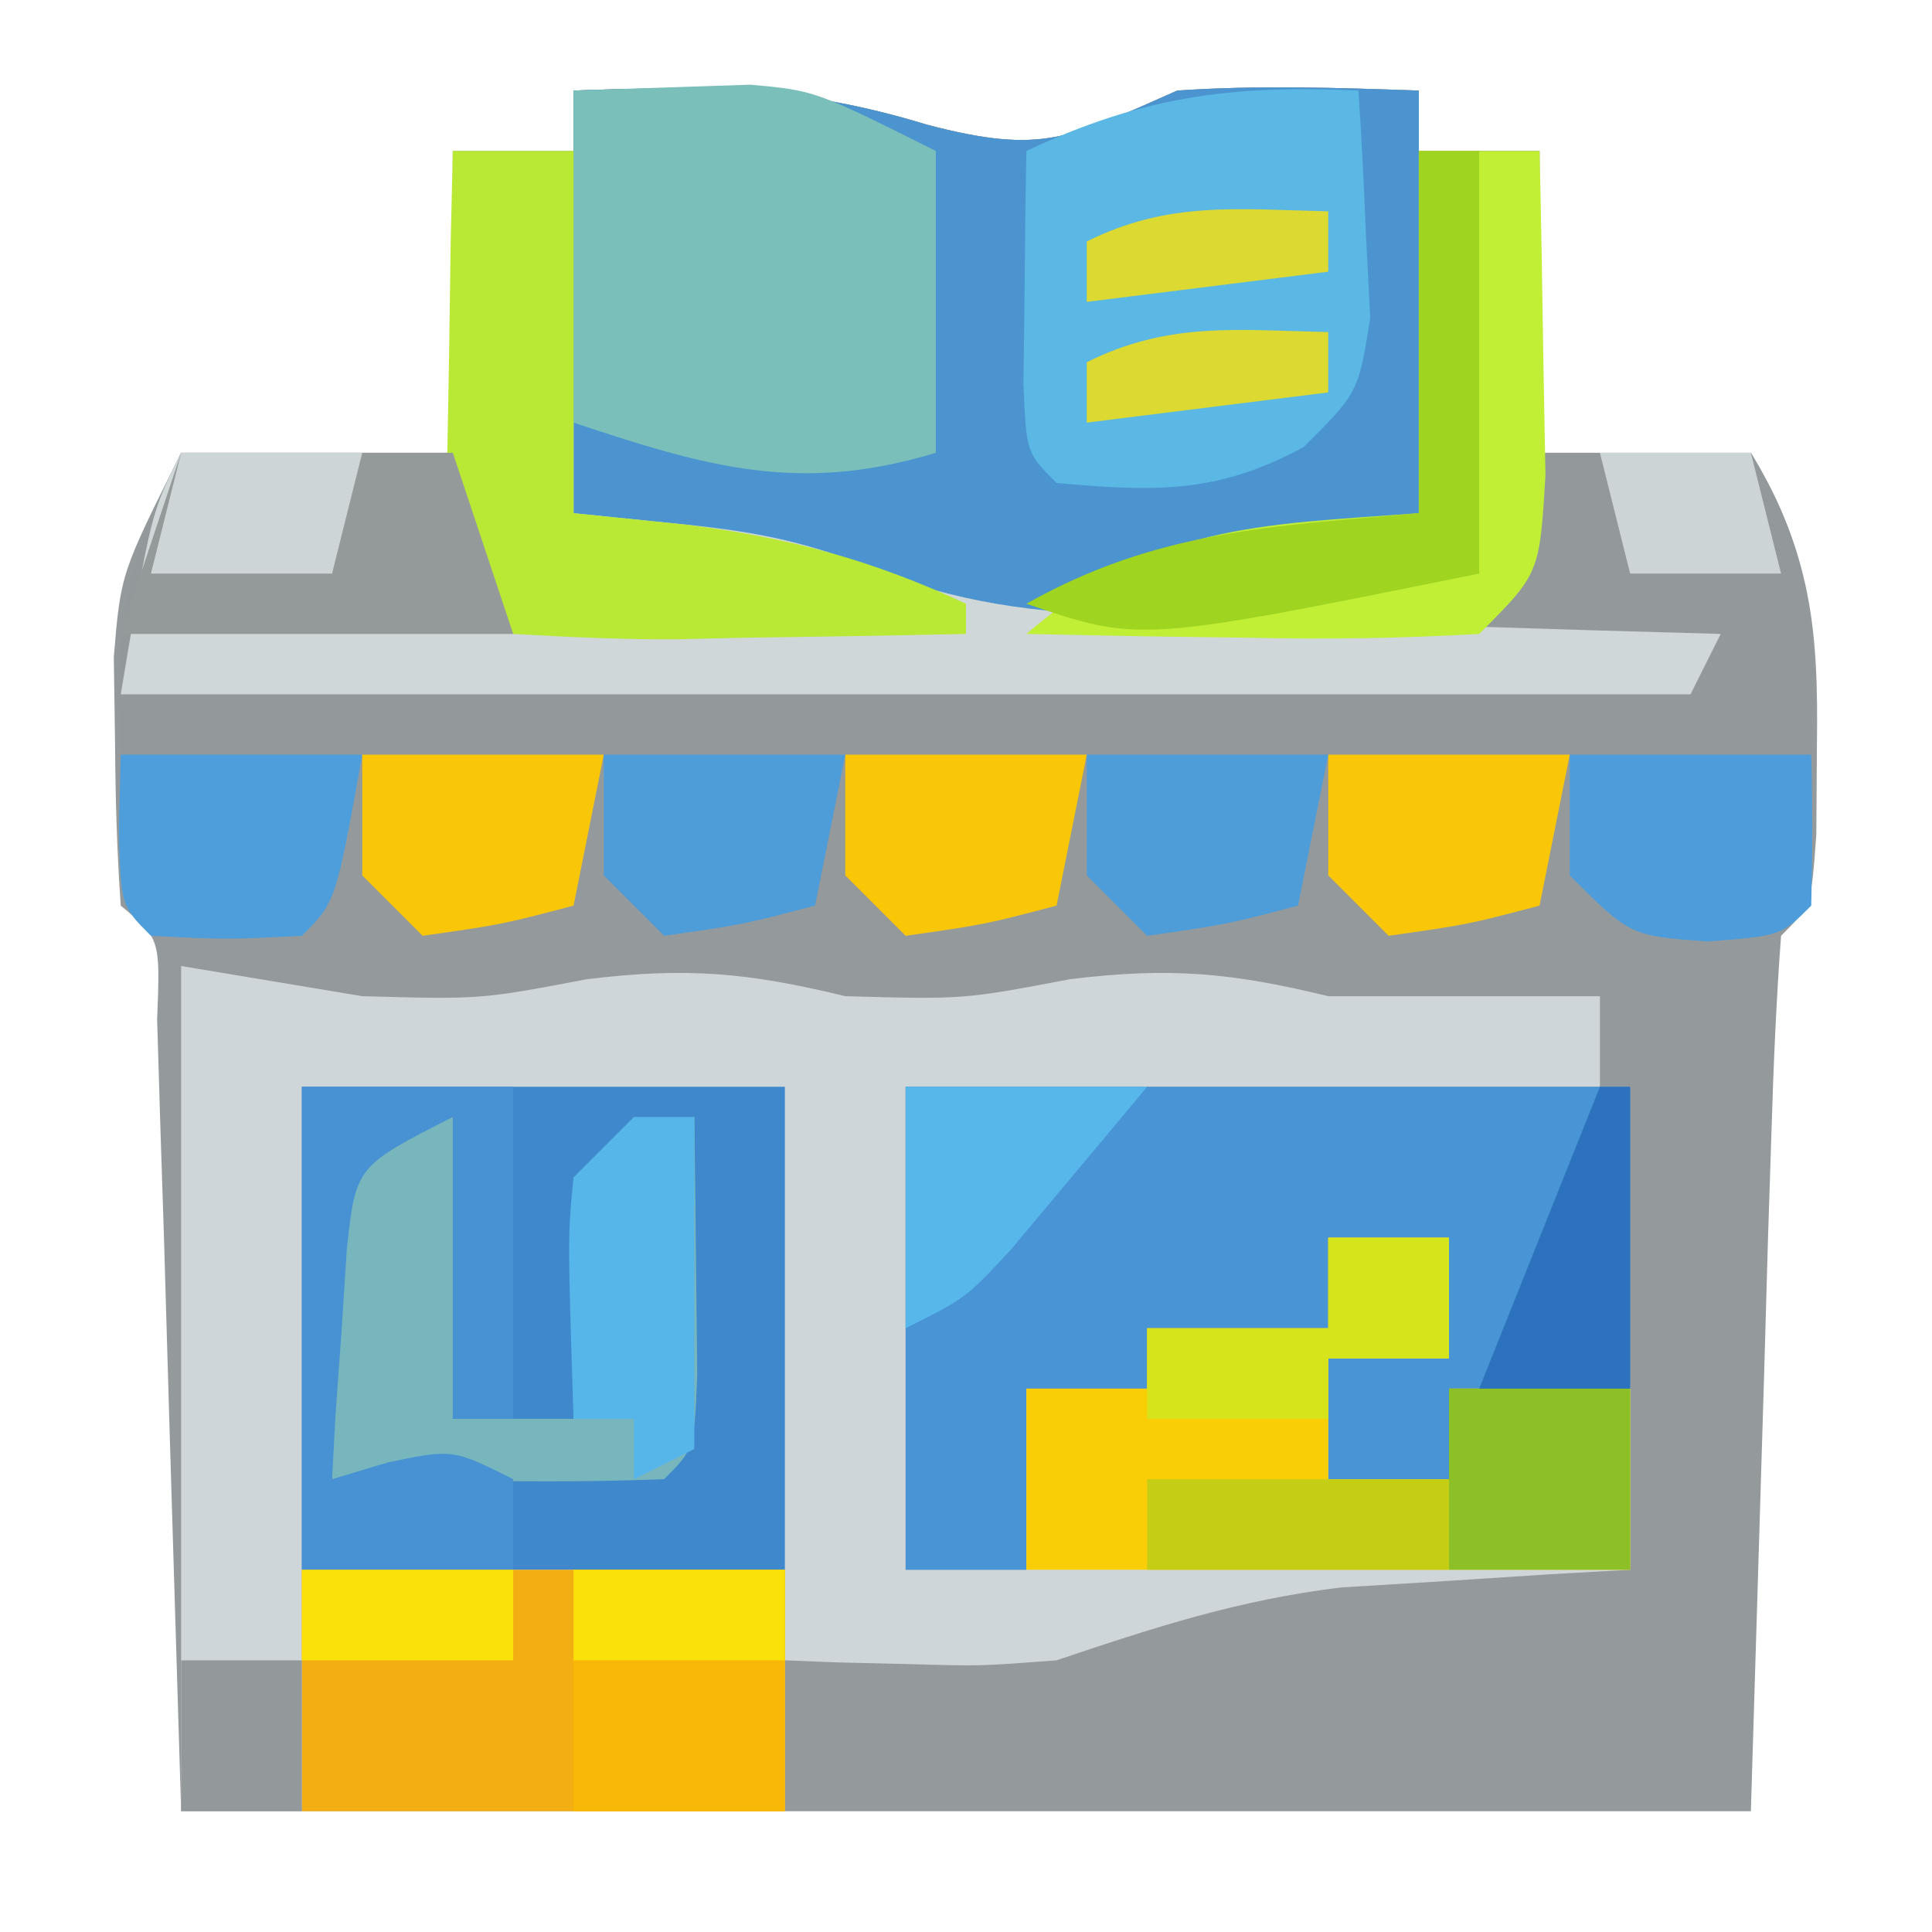 <?xml version="1.0" encoding="UTF-8"?>
<svg version="1.1" xmlns="http://www.w3.org/2000/svg" width="64" height="64">
<path d="M0 0 C4.362 -0.153 7.483 -0.158 11.688 1.125 C15.573 2.151 16.44 1.563 20 0 C22.692 -0.182 25.297 -0.092 28 0 C28 0.66 28 1.32 28 2 C29.32 2 30.64 2 32 2 C32 5.3 32 8.6 32 12 C34.31 12 36.62 12 39 12 C40.996 15.322 41.244 17.841 41.188 21.688 C41.181 22.661 41.175 23.634 41.168 24.637 C41 27 41 27 40 28 C39.841 30.144 39.749 32.293 39.684 34.441 C39.645 35.616 39.607 36.792 39.568 38.002 C39.525 39.507 39.482 41.012 39.438 42.562 C39.293 47.327 39.149 52.091 39 57 C21.84 57 4.68 57 -13 57 C-13.438 42.562 -13.438 42.562 -13.568 38.002 C-13.606 36.827 -13.644 35.652 -13.684 34.441 C-13.72 33.232 -13.757 32.022 -13.795 30.776 C-13.689 28.093 -13.689 28.093 -15 27 C-15.126 25.233 -15.176 23.459 -15.188 21.688 C-15.202 20.722 -15.216 19.756 -15.23 18.762 C-15 16 -15 16 -13 12 C-10.03 12 -7.06 12 -4 12 C-4 8.7 -4 5.4 -4 2 C-2.68 2 -1.36 2 0 2 C0 1.34 0 0.68 0 0 Z " fill="#949A9B" transform="translate(19,3)"/>
<path d="M0 0 C4.362 -0.153 7.483 -0.158 11.688 1.125 C15.573 2.151 16.44 1.563 20 0 C22.692 -0.182 25.297 -0.092 28 0 C28 0.66 28 1.32 28 2 C29.32 2 30.64 2 32 2 C32 5.3 32 8.6 32 12 C34.31 12 36.62 12 39 12 C41.094 15.402 41.179 18.053 41 22 C38.36 22 35.72 22 33 22 C32.505 24.475 32.505 24.475 32 27 C29.625 27.625 29.625 27.625 27 28 C26.34 27.34 25.68 26.68 25 26 C25 24.68 25 23.36 25 22 C22.36 22 19.72 22 17 22 C16.67 23.65 16.34 25.3 16 27 C13.625 27.625 13.625 27.625 11 28 C10.34 27.34 9.68 26.68 9 26 C9 24.68 9 23.36 9 22 C6.36 22 3.72 22 1 22 C0.67 23.65 0.34 25.3 0 27 C-2.375 27.625 -2.375 27.625 -5 28 C-5.66 27.34 -6.32 26.68 -7 26 C-7 24.68 -7 23.36 -7 22 C-9.64 22 -12.28 22 -15 22 C-15.195 17.7 -14.996 15.991 -13 12 C-10.03 12 -7.06 12 -4 12 C-4 8.7 -4 5.4 -4 2 C-2.68 2 -1.36 2 0 2 C0 1.34 0 0.68 0 0 Z " fill="#93999A" transform="translate(19,3)"/>
<path d="M0 0 C2.97 0.495 2.97 0.495 6 1 C9.923 1.108 9.923 1.108 13.438 0.438 C16.762 0.029 18.804 0.223 22 1 C25.923 1.108 25.923 1.108 29.438 0.438 C32.762 0.029 34.804 0.223 38 1 C39.32 1 40.64 1 42 1 C43.667 1 45.333 1 47 1 C47 1.99 47 2.98 47 4 C39.41 4 31.82 4 24 4 C24 9.28 24 14.56 24 20 C25.32 20 26.64 20 28 20 C28 18.02 28 16.04 28 14 C29.32 14 30.64 14 32 14 C32 13.34 32 12.68 32 12 C33.98 12 35.96 12 38 12 C38 11.01 38 10.02 38 9 C39.32 9 40.64 9 42 9 C42 10.32 42 11.64 42 13 C40.68 13 39.36 13 38 13 C38 14.32 38 15.64 38 17 C39.32 17 40.64 17 42 17 C42 16.01 42 15.02 42 14 C43.98 14 45.96 14 48 14 C48 15.98 48 17.96 48 20 C47.131 20.049 46.262 20.098 45.367 20.148 C44.215 20.223 43.062 20.298 41.875 20.375 C40.738 20.445 39.601 20.514 38.43 20.586 C35.036 20.996 32.226 21.913 29 23 C26.445 23.195 26.445 23.195 24.125 23.125 C23.344 23.107 22.563 23.089 21.758 23.07 C21.178 23.047 20.598 23.024 20 23 C20 24.65 20 26.3 20 28 C13.4 28 6.8 28 0 28 C0 18.76 0 9.52 0 0 Z " fill="#CFD6D9" transform="translate(6,32)"/>
<path d="M0 0 C4.362 -0.153 7.483 -0.158 11.688 1.125 C15.573 2.151 16.44 1.563 20 0 C22.692 -0.182 25.297 -0.092 28 0 C28 4.62 28 9.24 28 14 C19.797 16.246 19.797 16.246 17 17 C16.361 17.237 15.721 17.474 15.062 17.719 C10.156 18.388 4.524 15.493 0 14 C0 9.38 0 4.76 0 0 Z " fill="#4B94CF" transform="translate(19,3)"/>
<path d="M0 0 C1.32 0 2.64 0 4 0 C4 3.96 4 7.92 4 12 C5.217 12.124 6.434 12.248 7.688 12.375 C10.153 12.626 11.988 12.995 14.268 14 C17.301 15.11 19.735 15.315 22.957 15.414 C24.069 15.453 25.181 15.491 26.326 15.531 C28.052 15.578 28.052 15.578 29.812 15.625 C30.982 15.664 32.152 15.702 33.357 15.742 C36.238 15.836 39.119 15.922 42 16 C41.67 16.66 41.34 17.32 41 18 C23.84 18 6.68 18 -11 18 C-10 12 -10 12 -9 10 C-6.03 10 -3.06 10 0 10 C0 6.7 0 3.4 0 0 Z " fill="#CFD7D9" transform="translate(15,5)"/>
<path d="M0 0 C5.28 0 10.56 0 16 0 C16 5.28 16 10.56 16 16 C10.72 16 5.44 16 0 16 C0 10.72 0 5.44 0 0 Z " fill="#4088CC" transform="translate(10,36)"/>
<path d="M0 0 C7.92 0 15.84 0 24 0 C24 3.3 24 6.6 24 10 C22.02 10 20.04 10 18 10 C18 10.99 18 11.98 18 13 C16.68 13 15.36 13 14 13 C14 11.68 14 10.36 14 9 C15.32 9 16.64 9 18 9 C18 7.68 18 6.36 18 5 C16.68 5 15.36 5 14 5 C14 5.99 14 6.98 14 8 C12.02 8 10.04 8 8 8 C8 8.66 8 9.32 8 10 C6.68 10 5.36 10 4 10 C4 11.98 4 13.96 4 16 C2.68 16 1.36 16 0 16 C0 10.72 0 5.44 0 0 Z " fill="#4994D4" transform="translate(30,36)"/>
<path d="M0 0 C1.856 -0.062 1.856 -0.062 3.75 -0.125 C4.794 -0.16 4.794 -0.16 5.859 -0.195 C8 0 8 0 12 2 C12 5.3 12 8.6 12 12 C7.483 13.369 4.412 12.471 0 11 C0 7.37 0 3.74 0 0 Z " fill="#7ABFB9" transform="translate(19,3)"/>
<path d="M0 0 C1.32 0 2.64 0 4 0 C4 1.32 4 2.64 4 4 C2.68 4 1.36 4 0 4 C0 5.32 0 6.64 0 8 C1.32 8 2.64 8 4 8 C4 7.01 4 6.02 4 5 C5.98 5 7.96 5 10 5 C10 6.98 10 8.96 10 11 C3.4 11 -3.2 11 -10 11 C-10 9.02 -10 7.04 -10 5 C-8.68 5 -7.36 5 -6 5 C-6 4.34 -6 3.68 -6 3 C-4.02 3 -2.04 3 0 3 C0 2.01 0 1.02 0 0 Z " fill="#FACE06" transform="translate(44,41)"/>
<path d="M0 0 C5.28 0 10.56 0 16 0 C16 2.64 16 5.28 16 8 C10.72 8 5.44 8 0 8 C0 5.36 0 2.72 0 0 Z " fill="#F3AE14" transform="translate(10,52)"/>
<path d="M0 0 C0.108 1.603 0.186 3.207 0.25 4.812 C0.296 5.706 0.343 6.599 0.391 7.52 C0 10 0 10 -1.816 11.809 C-4.681 13.372 -6.787 13.286 -10 13 C-11 12 -11 12 -11.098 9.715 C-11.086 8.798 -11.074 7.882 -11.062 6.938 C-11.053 6.018 -11.044 5.099 -11.035 4.152 C-11.024 3.442 -11.012 2.732 -11 2 C-7.17 0.198 -4.219 -0.196 0 0 Z " fill="#5BB7E3" transform="translate(45,3)"/>
<path d="M0 0 C1.32 0 2.64 0 4 0 C4 3.96 4 7.92 4 12 C5.217 12.124 6.434 12.248 7.688 12.375 C11.065 12.789 13.898 13.546 17 15 C17 15.33 17 15.66 17 16 C14.541 16.054 12.084 16.094 9.625 16.125 C8.577 16.15 8.577 16.15 7.508 16.176 C5.671 16.193 3.834 16.103 2 16 C0 14 0 14 -0.195 10.742 C-0.172 9.466 -0.149 8.19 -0.125 6.875 C-0.107 5.594 -0.089 4.312 -0.07 2.992 C-0.047 2.005 -0.024 1.017 0 0 Z " fill="#B9E935" transform="translate(15,5)"/>
<path d="M0 0 C0.66 0 1.32 0 2 0 C2 3.3 2 6.6 2 10 C3.32 10 4.64 10 6 10 C6 7.36 6 4.72 6 2 C7.32 1.34 8.64 0.68 10 0 C10.027 1.812 10.046 3.625 10.062 5.438 C10.074 6.447 10.086 7.456 10.098 8.496 C10 11 10 11 9 12 C7.147 12.072 5.292 12.084 3.438 12.062 C2.426 12.053 1.414 12.044 0.371 12.035 C-0.411 12.024 -1.194 12.012 -2 12 C-2.054 10.375 -2.093 8.75 -2.125 7.125 C-2.148 6.22 -2.171 5.315 -2.195 4.383 C-2 2 -2 2 0 0 Z " fill="#76B6BC" transform="translate(13,37)"/>
<path d="M0 0 C1.32 0 2.64 0 4 0 C4.054 2.291 4.093 4.583 4.125 6.875 C4.148 8.151 4.171 9.427 4.195 10.742 C4 14 4 14 2 16 C-0.581 16.145 -3.049 16.187 -5.625 16.125 C-6.685 16.111 -6.685 16.111 -7.766 16.098 C-9.511 16.074 -11.255 16.038 -13 16 C-8.755 12.368 -5.455 12.401 0 12 C0 8.04 0 4.08 0 0 Z " fill="#C1EF36" transform="translate(47,5)"/>
<path d="M0 0 C2.31 0 4.62 0 7 0 C7 3.63 7 7.26 7 11 C6.34 11 5.68 11 5 11 C5 7.7 5 4.4 5 1 C1.788 2.638 1.788 2.638 1.488 5.383 C1.401 6.74 1.401 6.74 1.312 8.125 C1.247 9.035 1.181 9.945 1.113 10.883 C1.076 11.581 1.039 12.28 1 13 C1.619 12.814 2.237 12.629 2.875 12.438 C5 12 5 12 7 13 C7 13.99 7 14.98 7 16 C4.69 16 2.38 16 0 16 C0 10.72 0 5.44 0 0 Z " fill="#4891D3" transform="translate(10,36)"/>
<path d="M0 0 C2.97 0 5.94 0 9 0 C9.66 1.98 10.32 3.96 11 6 C6.71 6 2.42 6 -2 6 C-1.34 4.02 -0.68 2.04 0 0 Z " fill="#949A9A" transform="translate(6,15)"/>
<path d="M0 0 C2.31 0 4.62 0 7 0 C7 2.64 7 5.28 7 8 C4.69 8 2.38 8 0 8 C0 5.36 0 2.72 0 0 Z " fill="#F9B807" transform="translate(19,52)"/>
<path d="M0 0 C0.66 0 1.32 0 2 0 C2 4.62 2 9.24 2 14 C-9.25 16.277 -9.25 16.277 -13 15 C-8.705 12.577 -4.867 12.429 0 12 C0 8.04 0 4.08 0 0 Z " fill="#9FD420" transform="translate(47,5)"/>
<path d="M0 0 C2.64 0 5.28 0 8 0 C8.043 1.666 8.041 3.334 8 5 C7 6 7 6 4.562 6.188 C2 6 2 6 0 4 C0 2.68 0 1.36 0 0 Z " fill="#4E9DDA" transform="translate(52,25)"/>
<path d="M0 0 C2.64 0 5.28 0 8 0 C7.125 4.875 7.125 4.875 6 6 C3.5 6.125 3.5 6.125 1 6 C0 5 0 5 -0.062 2.438 C-0.042 1.633 -0.021 0.829 0 0 Z " fill="#4E9EDB" transform="translate(4,25)"/>
<path d="M0 0 C2.64 0 5.28 0 8 0 C7.67 1.65 7.34 3.3 7 5 C4.625 5.625 4.625 5.625 2 6 C1.34 5.34 0.68 4.68 0 4 C0 2.68 0 1.36 0 0 Z " fill="#F9C708" transform="translate(44,25)"/>
<path d="M0 0 C2.64 0 5.28 0 8 0 C7.67 1.65 7.34 3.3 7 5 C4.625 5.625 4.625 5.625 2 6 C1.34 5.34 0.68 4.68 0 4 C0 2.68 0 1.36 0 0 Z " fill="#4E9DD9" transform="translate(36,25)"/>
<path d="M0 0 C2.64 0 5.28 0 8 0 C7.67 1.65 7.34 3.3 7 5 C4.625 5.625 4.625 5.625 2 6 C1.34 5.34 0.68 4.68 0 4 C0 2.68 0 1.36 0 0 Z " fill="#F9C708" transform="translate(28,25)"/>
<path d="M0 0 C2.64 0 5.28 0 8 0 C7.67 1.65 7.34 3.3 7 5 C4.625 5.625 4.625 5.625 2 6 C1.34 5.34 0.68 4.68 0 4 C0 2.68 0 1.36 0 0 Z " fill="#4E9DD9" transform="translate(20,25)"/>
<path d="M0 0 C2.64 0 5.28 0 8 0 C7.67 1.65 7.34 3.3 7 5 C4.625 5.625 4.625 5.625 2 6 C1.34 5.34 0.68 4.68 0 4 C0 2.68 0 1.36 0 0 Z " fill="#F9C708" transform="translate(12,25)"/>
<path d="M0 0 C0.66 0 1.32 0 2 0 C2 3.63 2 7.26 2 11 C1.01 11.495 1.01 11.495 0 12 C0 11.34 0 10.68 0 10 C-0.66 10 -1.32 10 -2 10 C-2.195 3.945 -2.195 3.945 -2 2 C-1.34 1.34 -0.68 0.68 0 0 Z " fill="#56B5E9" transform="translate(21,37)"/>
<path d="M0 0 C1.98 0 3.96 0 6 0 C6 1.98 6 3.96 6 6 C4.02 6 2.04 6 0 6 C0 4.02 0 2.04 0 0 Z " fill="#8DBF27" transform="translate(48,46)"/>
<path d="M0 0 C2.64 0 5.28 0 8 0 C7.046 1.149 6.086 2.294 5.125 3.438 C4.591 4.076 4.058 4.714 3.508 5.371 C2 7 2 7 0 8 C0 5.36 0 2.72 0 0 Z " fill="#57B7EB" transform="translate(30,36)"/>
<path d="M0 0 C1.32 0 2.64 0 4 0 C4 1.32 4 2.64 4 4 C2.68 4 1.36 4 0 4 C0 4.66 0 5.32 0 6 C-1.98 6 -3.96 6 -6 6 C-6 5.01 -6 4.02 -6 3 C-4.02 3 -2.04 3 0 3 C0 2.01 0 1.02 0 0 Z " fill="#D6E41C" transform="translate(44,41)"/>
<path d="M0 0 C3.3 0 6.6 0 10 0 C10 0.99 10 1.98 10 3 C6.7 3 3.4 3 0 3 C0 2.01 0 1.02 0 0 Z " fill="#C5CD15" transform="translate(38,49)"/>
<path d="M0 0 C0.33 0 0.66 0 1 0 C1 3.3 1 6.6 1 10 C-0.65 10 -2.3 10 -4 10 C-2.68 6.7 -1.36 3.4 0 0 Z " fill="#2D72BC" transform="translate(53,36)"/>
<path d="M0 0 C1.98 0 3.96 0 6 0 C5.67 1.32 5.34 2.64 5 4 C3.02 4 1.04 4 -1 4 C-0.67 2.68 -0.34 1.36 0 0 Z " fill="#CDD5D7" transform="translate(6,15)"/>
<path d="M0 0 C2.31 0 4.62 0 7 0 C7 0.99 7 1.98 7 3 C4.69 3 2.38 3 0 3 C0 2.01 0 1.02 0 0 Z " fill="#F9E109" transform="translate(19,52)"/>
<path d="M0 0 C2.31 0 4.62 0 7 0 C7 0.99 7 1.98 7 3 C4.69 3 2.38 3 0 3 C0 2.01 0 1.02 0 0 Z " fill="#F9E109" transform="translate(10,52)"/>
<path d="M0 0 C1.65 0 3.3 0 5 0 C5.33 1.32 5.66 2.64 6 4 C4.35 4 2.7 4 1 4 C0.67 2.68 0.34 1.36 0 0 Z " fill="#CCD4D6" transform="translate(53,15)"/>
<path d="M0 0 C1.32 0 2.64 0 4 0 C4 1.65 4 3.3 4 5 C2.68 5 1.36 5 0 5 C0 3.35 0 1.7 0 0 Z " fill="#93999A" transform="translate(6,55)"/>
<path d="M0 0 C0 0.66 0 1.32 0 2 C-2.64 2.33 -5.28 2.66 -8 3 C-8 2.34 -8 1.68 -8 1 C-5.291 -0.354 -2.991 -0.065 0 0 Z " fill="#DBD932" transform="translate(44,11)"/>
<path d="M0 0 C0 0.66 0 1.32 0 2 C-2.64 2.33 -5.28 2.66 -8 3 C-8 2.34 -8 1.68 -8 1 C-5.291 -0.354 -2.991 -0.065 0 0 Z " fill="#DBD932" transform="translate(44,7)"/>
</svg>
